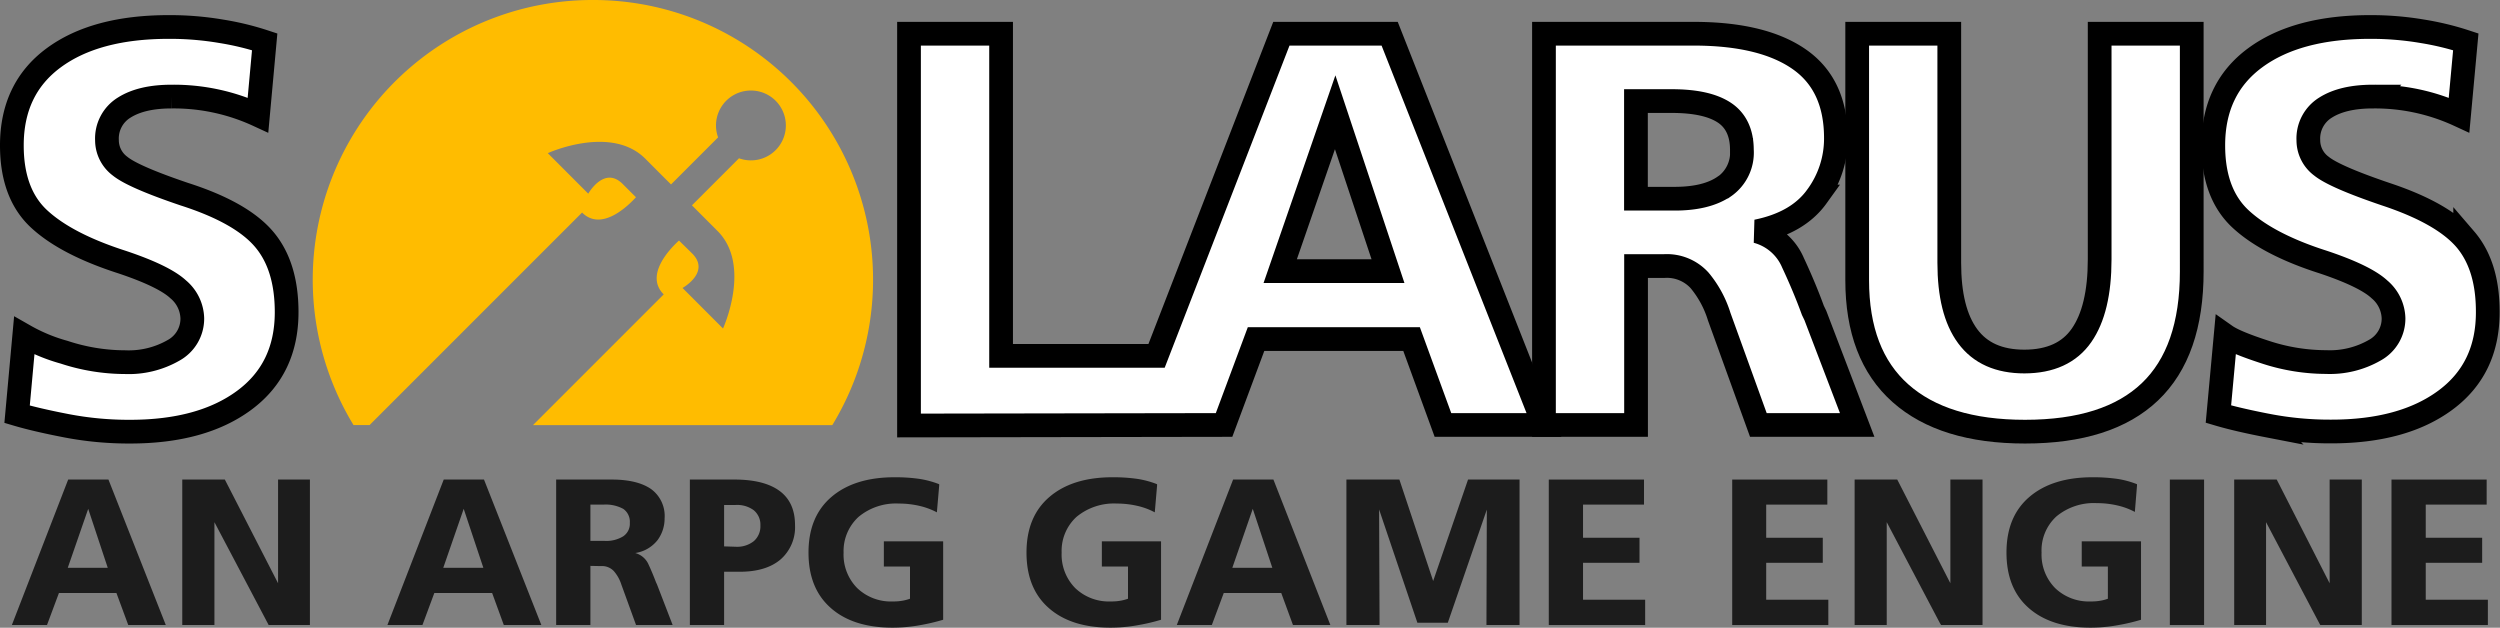 <?xml version="1.0" encoding="UTF-8" standalone="no"?>
<svg
   id="engine"
   viewBox="0 0 398.256 100"
   version="1.1"
   sodipodi:docname="solarus.svg"
   width="398.256"
   height="100"
   inkscape:version="1.2.1 (9c6d41e410, 2022-07-14)"
   xmlns:inkscape="http://www.inkscape.org/namespaces/inkscape"
   xmlns:sodipodi="http://sodipodi.sourceforge.net/DTD/sodipodi-0.dtd"
   xmlns="http://www.w3.org/2000/svg"
   xmlns:svg="http://www.w3.org/2000/svg">
  <rect x="0" y="0" width="398.256" height="100" fill="#808080" stroke="none"/>
  <defs
     id="defs100494" />
  <sodipodi:namedview
     id="namedview100492"
     pagecolor="#505050"
     bordercolor="#ffffff"
     borderopacity="1"
     inkscape:showpageshadow="0"
     inkscape:pageopacity="0"
     inkscape:pagecheckerboard="1"
     inkscape:deskcolor="#505050"
     showgrid="false"
     inkscape:zoom="1.4142136"
     inkscape:cx="200.46477"
     inkscape:cy="55.861436"
     inkscape:window-width="1920"
     inkscape:window-height="1017"
     inkscape:window-x="-8"
     inkscape:window-y="-8"
     inkscape:window-maximized="1"
     inkscape:current-layer="engine" />
  <g
     id="engine_logo"
     transform="matrix(0.833,0,0,0.833,-0.61,9.0484331e-5)">
    <g
       id="solarus_letters"
       style="fill:#ffffff;fill-opacity:1;stroke:#000000;stroke-width:4.537;stroke-dasharray:none;stroke-opacity:1;paint-order:markers stroke fill">
      <path
         id="solarus_letter_s2"
         d="M 36,37.14 Q 26.22,33.83 23.7,31.78 a 6.18,6.18 0 0 1 -2.51,-4.94 6.93,6.93 0 0 1 3.32,-6.28 c 2.21,-1.39 5.22,-2.09 9,-2.09 A 38.42,38.42 0 0 1 50.07,22 L 51.35,8 A 53.32,53.32 0 0 0 43.14,6 58.67,58.67 0 0 0 33,5.16 q -14,0 -22,5.9 -8,5.9 -8,16.75 0,9.23 5.21,14.06 5.21,4.83 15.89,8.26 8,2.68 10.72,5.21 A 7.49,7.49 0 0 1 37.51,60.87 6.91,6.91 0 0 1 33.92,67 17.23,17.23 0 0 1 24.63,69.26 37.42,37.42 0 0 1 13,67.36 33.07,33.07 0 0 1 5.37,64.19 L 4,79.22 q 3.65,1.08 9.44,2.2 a 62.85,62.85 0 0 0 12.16,1.13 q 13.73,0 21.84,-6 8.11,-6 8.11,-16.85 0,-8.91 -4.36,-14 Q 46.83,40.61 36,37.14 Z"
         style="fill:#ffffff;fill-opacity:1;stroke:#000000;stroke-width:4.537;stroke-dasharray:none;stroke-opacity:1;paint-order:markers stroke fill" />
      <path
         id="solarus_letter_la"
         d="M 245.78,6.45 221.91,68.06 H 192.18 V 6.45 h -17.61 v 74.92 l 60.25,-0.1 6.12,-16.43 h 29.74 l 6,16.43 H 296 L 266.49,6.45 Z m -0.22,45.4 10.51,-30.38 10.1,30.38 z"
         style="fill:#ffffff;fill-opacity:1;stroke:#000000;stroke-width:4.537;stroke-dasharray:none;stroke-opacity:1;paint-order:markers stroke fill" />
      <path
         id="solarus_letter_r"
         d="m 347.43,59.36 q -1.6,-4.39 -3.81,-9.12 a 10.42,10.42 0 0 0 -6.92,-6 q 7.85,-1.6 11.48,-6.65 a 18.67,18.67 0 0 0 3.65,-11.17 q 0,-10.2 -7,-15.08 -7,-4.88 -20.15,-4.89 H 296 v 74.82 h 17.61 V 50.88 H 319 a 8.46,8.46 0 0 1 6.76,2.74 20.08,20.08 0 0 1 3.75,6.93 L 337,81.27 h 18.9 l -8,-20.94 z m -17,-23.67 C 328.18,37.24 325,38 321,38 h -7.41 V 19.33 h 6.87 c 4.44,0 7.77,0.73 10,2.19 2.23,1.46 3.39,3.85 3.39,7.15 a 7.9,7.9 0 0 1 -3.38,7.02 z"
         style="fill:#ffffff;fill-opacity:1;stroke:#000000;stroke-width:4.537;stroke-dasharray:none;stroke-opacity:1;paint-order:markers stroke fill" />
      <path
         id="solarus_letter_u"
         d="m 402.27,49.6 q 0,9.56 -3.47,14.54 -3.47,4.98 -10.91,5 c -4.87,0 -8.47,-1.61 -10.85,-4.83 -2.38,-3.22 -3.53,-7.9 -3.53,-14.06 V 6.45 H 355.9 v 47.12 q 0,14.28 8.27,21.63 8.27,7.35 23.83,7.35 15.88,0 23.88,-7.62 8,-7.62 8,-23 V 6.45 h -17.61 z"
         style="fill:#ffffff;fill-opacity:1;stroke:#000000;stroke-width:4.537;stroke-dasharray:none;stroke-opacity:1;paint-order:markers stroke fill" />
      <path
         id="solarus_letter_s"
         d="m 472.17,45.73 q -4.35,-5 -15.18,-8.59 c -6.51,-2.21 -10.62,-4 -12.3,-5.36 a 6.15,6.15 0 0 1 -2.51,-4.94 6.93,6.93 0 0 1 3.32,-6.28 c 2.21,-1.39 5.22,-2.09 9,-2.09 A 38.33,38.33 0 0 1 471,22 L 472.29,8 A 53.61,53.61 0 0 0 464.08,6 58.67,58.67 0 0 0 454,5.16 q -14,0 -22,5.9 -8,5.9 -8,16.75 c 0,6.15 1.75,10.84 5.21,14.06 3.46,3.22 8.75,6 15.85,8.26 q 8,2.68 10.72,5.21 a 7.49,7.49 0 0 1 2.69,5.53 6.9,6.9 0 0 1 -3.6,6.11 17.23,17.23 0 0 1 -9.29,2.26 A 37.41,37.41 0 0 1 434,67.36 c -3.86,-1.25 -6.42,-2.31 -7.64,-3.17 l -1.38,15 c 2.43,0.72 5.57,1.45 9.44,2.2 a 62.77,62.77 0 0 0 12.14,1.13 q 13.73,0 21.84,-6 8.11,-6 8.09,-16.85 0.02,-8.89 -4.32,-13.94 z"
         style="fill:#ffffff;fill-opacity:1;stroke:#000000;stroke-width:4.537;stroke-dasharray:none;stroke-opacity:1;paint-order:markers stroke fill" />
    </g>
    <path
       id="logo"
       d="M 114.1,0 A 53.48,53.48 0 0 0 68.34,81.29 h 3.07 l 40.64,-40.64 c 3.72,3.71 8.82,-1.3 10.3,-2.93 l -2.55,-2.55 c -3.54,-3.52 -6.57,1.87 -6.57,1.87 l -7.74,-7.75 c 0,0 12.08,-5.51 18.65,1.06 2.35,2.36 3.89,3.9 4.92,4.92 l 9,-9 a 6.68,6.68 0 1 1 4,4 l -9,9 4.89,4.9 c 6.58,6.57 1.05,18.65 1.05,18.65 l -7.74,-7.75 c 0,0 5.39,-3 1.87,-6.57 L 130.58,46 c -1.63,1.49 -6.64,6.59 -2.92,10.3 l -25,25 H 159.9 A 53.49,53.49 0 0 0 114.1,0 Z"
       style="fill:#ffbc00" />
    <g
       id="catchphrase_letters"
       style="display:inline">
      <path
         id="catchphrase_letter_a"
         d="M 32.44,119.53 H 25.26 L 23,113.41 H 12 l -2.28,6.12 H 3 L 13.77,91.71 h 7.7 z M 21.34,108.59 17.6,97.31 13.69,108.59 Z"
         style="fill:#1c1c1c" />
      <path
         id="catchphrase_letter_n"
         d="M 53.91,111.54 V 91.71 H 60 v 27.82 H 52.11 L 51.88,119.09 41.74,99.86 v 19.67 H 35.59 V 91.71 h 8.14 z"
         style="fill:#1c1c1c" />
      <path
         id="catchphrase_letter_a2"
         d="m 104.26,119.53 h -7.18 l -2.23,-6.12 H 83.79 l -2.27,6.12 h -6.7 L 85.59,91.71 h 7.7 z M 93.17,108.59 89.41,97.31 85.5,108.59 Z"
         style="fill:#1c1c1c" />
      <path
         id="catchphrase_letter_r"
         d="m 113.64,108.22 v 11.31 h -6.55 V 91.71 h 10.65 c 3.27,0 5.78,0.62 7.51,1.82 a 6.37,6.37 0 0 1 2.58,5.61 6.94,6.94 0 0 1 -1.34,4.14 6.68,6.68 0 0 1 -4.28,2.48 3.87,3.87 0 0 1 2.57,2.24 c 0.55,1.17 1,2.3 1.42,3.39 l 0.17,0.36 3,7.78 h -7 l -2.8,-7.71 a 7.38,7.38 0 0 0 -1.41,-2.56 3.09,3.09 0 0 0 -2.51,-1 z m 0,-4.78 h 2.74 a 6.16,6.16 0 0 0 3.51,-0.86 2.89,2.89 0 0 0 1.29,-2.6 3,3 0 0 0 -1.25,-2.66 7,7 0 0 0 -3.75,-0.82 h -2.54 z"
         style="fill:#1c1c1c" />
      <path
         id="catchphrase_letter_p"
         d="m 139.21,109.34 v 10.19 h -6.55 V 91.71 h 8.55 c 3.74,0 6.6,0.72 8.56,2.14 1.96,1.42 3,3.6 3,6.53 a 8.19,8.19 0 0 1 -2.8,6.64 q -2.79,2.33 -7.78,2.32 z m 0,-4.85 2.23,0.07 a 5.11,5.11 0 0 0 3.45,-1.07 3.75,3.75 0 0 0 1.26,-3 3.56,3.56 0 0 0 -1.28,-2.92 5.33,5.33 0 0 0 -3.43,-1 h -2.23 z"
         style="fill:#1c1c1c" />
      <path
         id="catchphrase_letter_g"
         d="m 162.06,105.67 a 9.09,9.09 0 0 0 2.61,6.8 9.29,9.29 0 0 0 6.82,2.55 9.54,9.54 0 0 0 1.93,-0.16 8.85,8.85 0 0 0 1.34,-0.36 v -6.15 h -5 v -4.83 h 11.34 v 15 a 38.42,38.42 0 0 1 -4.21,1 29.62,29.62 0 0 1 -5.5,0.51 q -7.53,0 -11.79,-3.77 c -2.83,-2.5 -4.25,-6 -4.25,-10.59 0,-4.59 1.46,-8.12 4.37,-10.62 2.91,-2.5 6.94,-3.78 12.07,-3.78 a 32.33,32.33 0 0 1 4.89,0.33 18,18 0 0 1 3.66,1 v 0.28 l -0.44,5.1 a 13.54,13.54 0 0 0 -3.44,-1.26 17.36,17.36 0 0 0 -3.83,-0.42 11.17,11.17 0 0 0 -7.7,2.54 8.85,8.85 0 0 0 -2.87,6.83 z"
         style="fill:#1c1c1c" />
      <path
         id="catchphrase_letter_g2"
         d="m 203.76,105.67 a 9.13,9.13 0 0 0 2.6,6.8 9.3,9.3 0 0 0 6.83,2.55 9.67,9.67 0 0 0 1.93,-0.16 8.39,8.39 0 0 0 1.33,-0.36 v -6.15 h -5 v -4.83 h 11.32 v 15 a 36.83,36.83 0 0 1 -4.21,1 29.36,29.36 0 0 1 -5.49,0.51 q -7.53,0 -11.79,-3.77 c -2.83,-2.5 -4.24,-6 -4.24,-10.59 0,-4.59 1.46,-8.12 4.37,-10.62 2.91,-2.5 6.93,-3.78 12.07,-3.78 a 32.19,32.19 0 0 1 4.88,0.33 17.5,17.5 0 0 1 3.65,1 v 0.28 l -0.44,5.1 a 13.2,13.2 0 0 0 -3.43,-1.26 17.4,17.4 0 0 0 -3.82,-0.42 11.21,11.21 0 0 0 -7.71,2.54 8.81,8.81 0 0 0 -2.85,6.83 z"
         style="fill:#1c1c1c" />
      <path
         id="catchphrase_letter_a3"
         d="M 255.15,119.53 H 248 l -2.24,-6.12 h -11 l -2.28,6.12 h -6.7 l 10.77,-27.82 h 7.71 z m -11.1,-10.94 -3.74,-11.28 -3.91,11.28 z"
         style="fill:#1c1c1c" />
      <path
         id="catchphrase_letter_m"
         d="m 281.48,91.71 h 9.85 v 27.82 H 285 l 0.07,-22.07 -7.46,21.63 h -5.82 l -7.32,-21.66 0.09,22.1 h -6.34 V 91.71 h 10.13 l 6.46,19.4 z"
         style="fill:#1c1c1c" />
      <path
         id="catchphrase_letter_e"
         d="M 315.35,119.53 H 296.92 V 91.71 h 18.21 v 4.79 h -11.66 v 6.34 h 10.8 v 4.79 h -10.8 v 7.06 h 11.88 z"
         style="fill:#1c1c1c" />
      <path
         id="catchphrase_letter_e2"
         d="M 350.38,119.53 H 332 V 91.71 h 18.19 V 96.5 H 338.5 v 6.34 h 10.82 v 4.79 H 338.5 v 7.06 h 11.88 z"
         style="fill:#1c1c1c" />
      <path
         id="catchphrase_letter_n2"
         d="M 373.72,111.54 V 91.71 h 6.15 v 27.82 h -7.93 l -0.26,-0.44 -10.13,-19.23 v 19.67 h -6.14 V 91.71 h 8.15 z"
         style="fill:#1c1c1c" />
      <path
         id="catchphrase_letter_g3"
         d="m 391.16,105.67 a 9.13,9.13 0 0 0 2.6,6.8 9.29,9.29 0 0 0 6.82,2.55 9.71,9.71 0 0 0 1.94,-0.16 7.7,7.7 0 0 0 1.32,-0.36 v -6.15 h -5 v -4.83 h 11.34 v 15 a 36.83,36.83 0 0 1 -4.21,1 29.33,29.33 0 0 1 -5.48,0.51 q -7.53,0 -11.8,-3.77 c -2.83,-2.5 -4.24,-6 -4.24,-10.59 0,-4.59 1.45,-8.12 4.36,-10.62 2.91,-2.5 6.94,-3.78 12.08,-3.78 a 32.43,32.43 0 0 1 4.89,0.33 17.29,17.29 0 0 1 3.63,1 v 0.28 L 409,97.9 a 13.41,13.41 0 0 0 -3.44,-1.26 17.27,17.27 0 0 0 -3.82,-0.42 11.2,11.2 0 0 0 -7.74,2.54 8.81,8.81 0 0 0 -2.84,6.91 z"
         style="fill:#1c1c1c" />
      <path
         id="catchphrase_letter_i"
         d="m 422.24,119.53 h -6.55 V 91.71 h 6.55 z"
         style="fill:#1c1c1c" />
      <path
         id="catchphrase_letter_n-2"
         data-name="catchphrase_letter_n"
         d="M 446.25,111.54 V 91.71 h 6.15 v 27.82 h -7.94 l -0.24,-0.44 -10.13,-19.23 v 19.67 H 428 V 91.71 h 8.13 z"
         style="fill:#1c1c1c" />
      <path
         id="catchphrase_letter_e-2"
         data-name="catchphrase_letter_e"
         d="M 476.51,119.53 H 458.08 V 91.71 h 18.2 v 4.79 h -11.65 v 6.34 h 10.79 v 4.79 h -10.79 v 7.06 h 11.88 z"
         style="fill:#1c1c1c" />
    </g>
  </g>
</svg>
